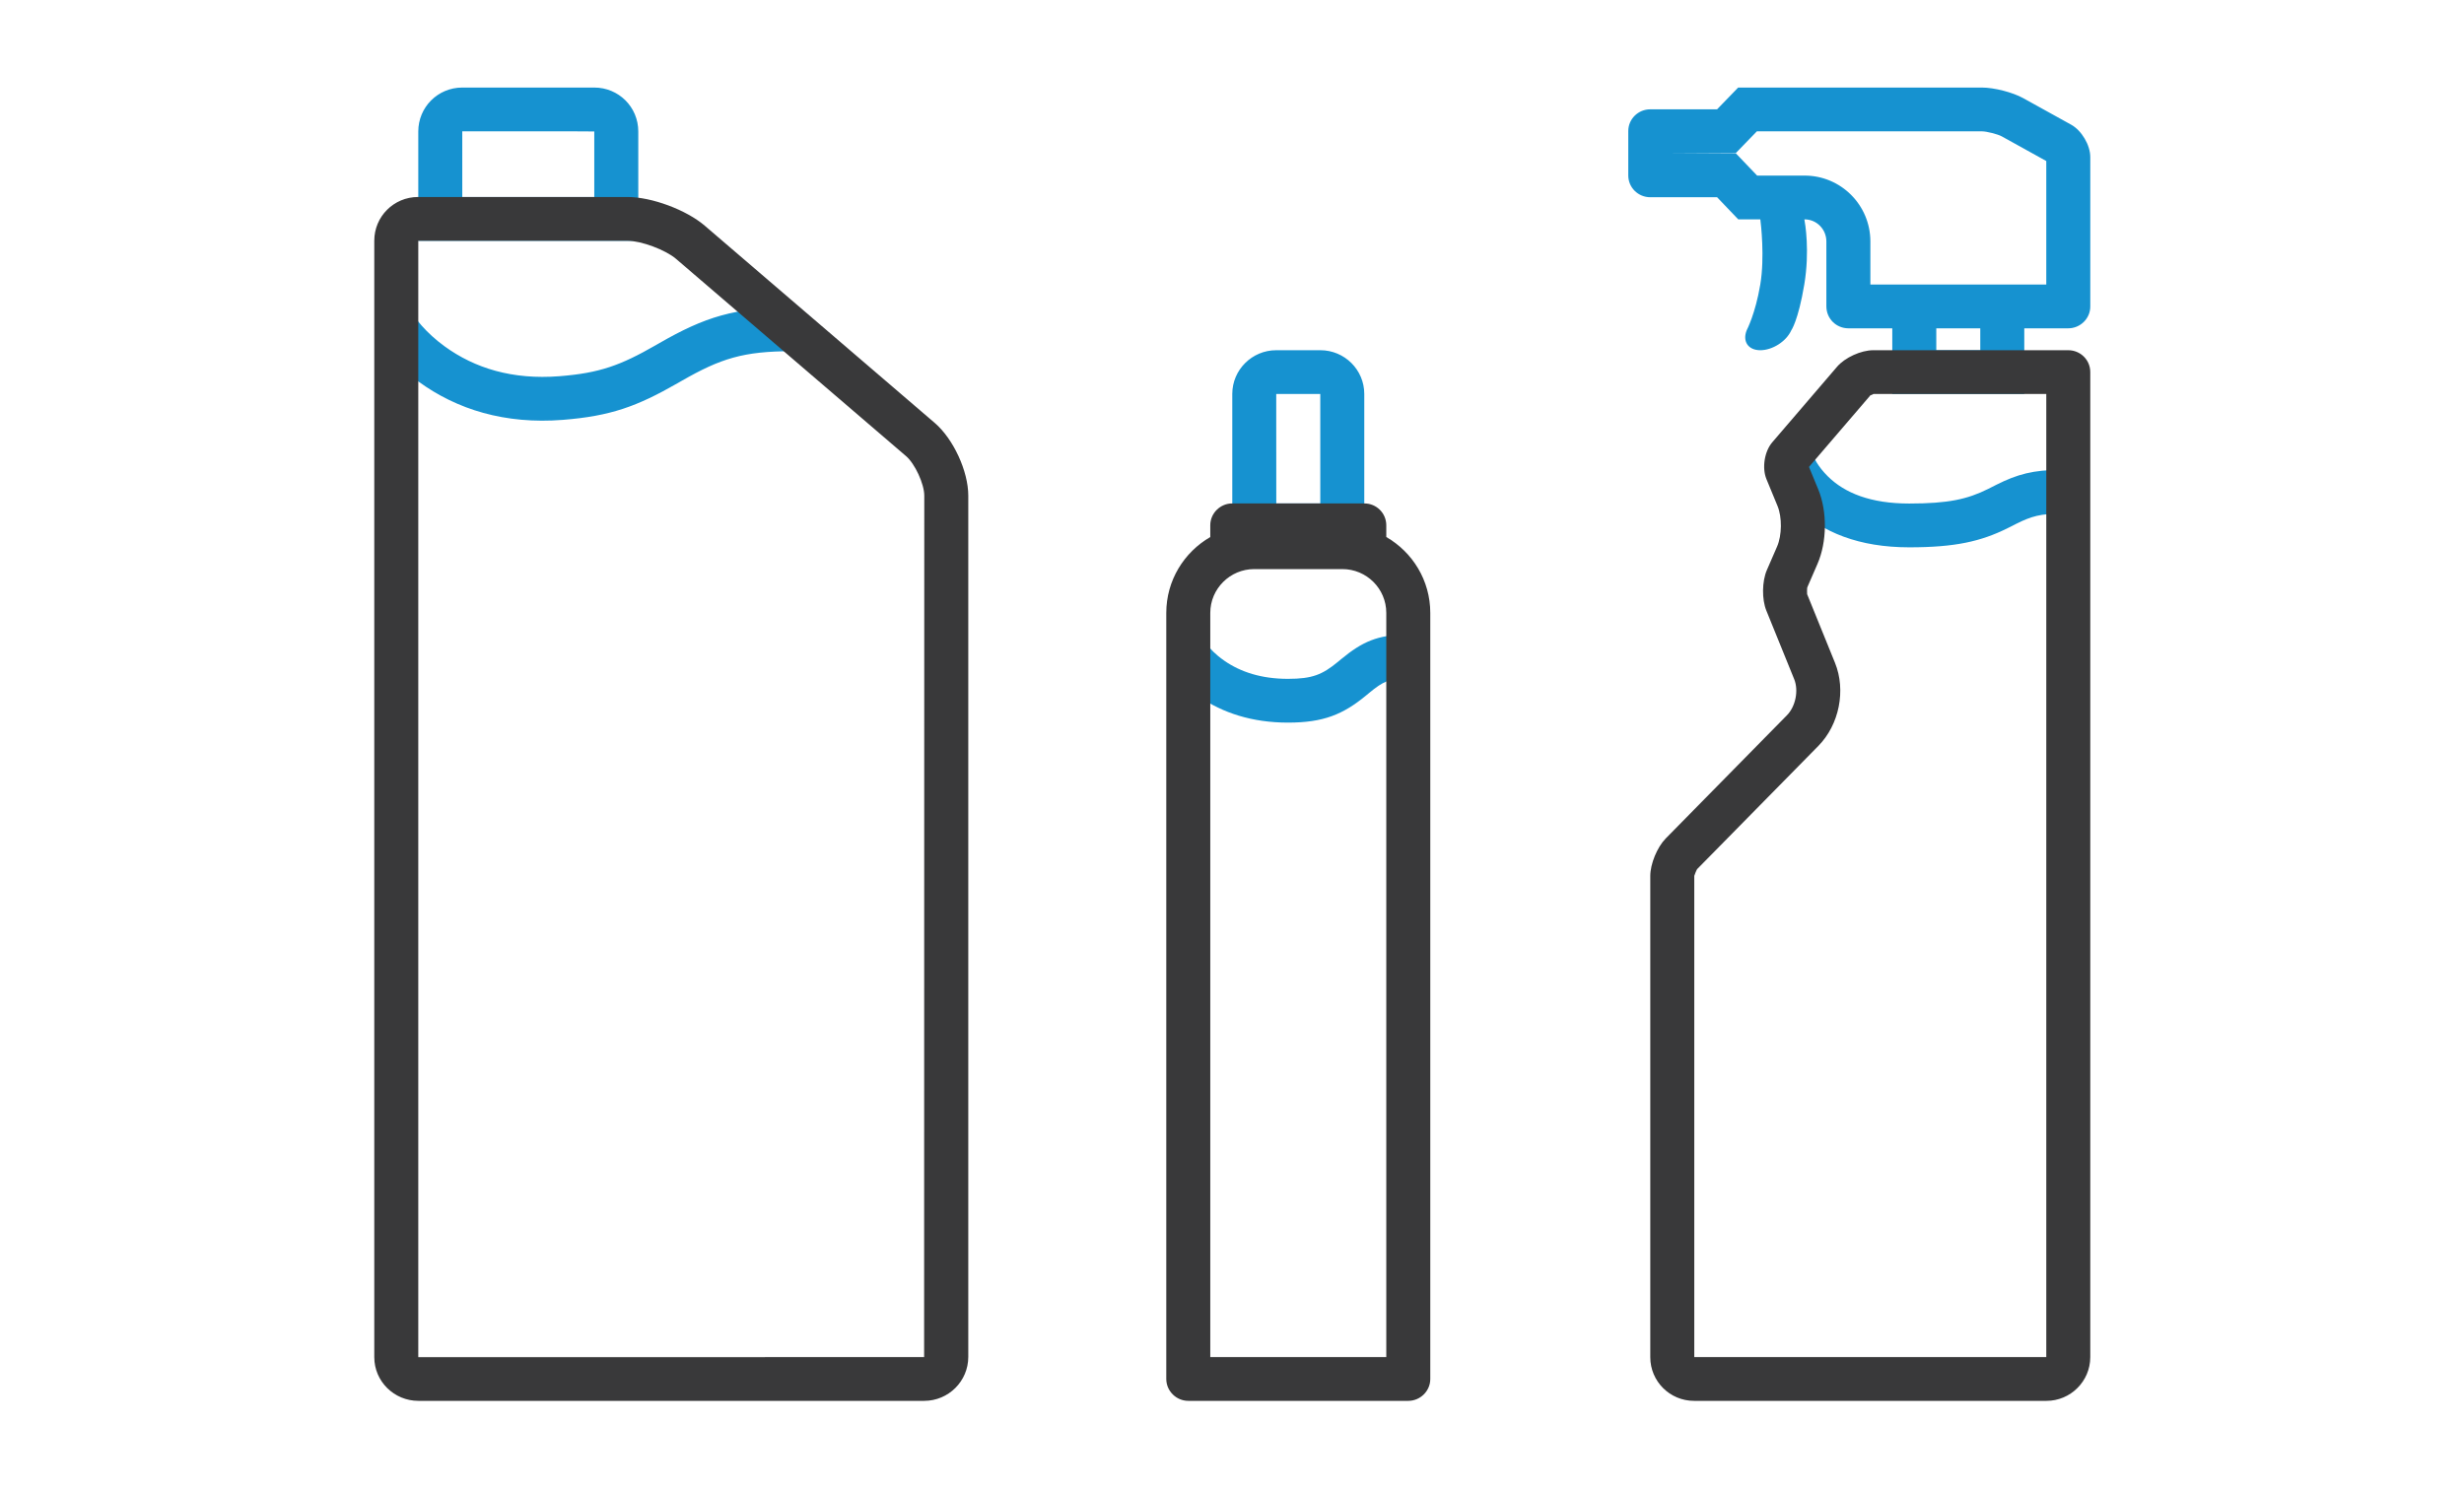 <svg id="icon-med-2" viewBox="0 0 288 174" fill="none" xmlns="http://www.w3.org/2000/svg">
<path d="M210.901 25.645C210.989 26.108 211.548 29.336 210.89 33.265C210.178 37.513 209.363 38.63 209.363 38.63C208.786 39.907 207.177 40.941 205.747 40.941C204.327 40.941 203.635 39.901 204.166 38.595C204.166 38.595 205.173 36.693 205.747 33.265C206.282 30.068 205.82 26.16 205.754 25.645H203.173L200.698 23.057H192.884C191.467 23.057 190.319 21.918 190.319 20.516V15.321C190.319 13.918 191.469 12.78 192.884 12.78H200.698L203.164 10.235H231.647C233.081 10.235 235.247 10.791 236.48 11.474L242.083 14.577C243.317 15.261 244.319 16.966 244.319 18.361V35.838C244.319 37.243 243.147 38.382 241.742 38.382H236.604V46.059H221.176V38.382H216.049C214.626 38.382 213.472 37.252 213.472 35.805V28.223C213.472 26.799 212.331 25.645 210.926 25.645H210.901ZM206.83 54.196L211.808 52.911C211.958 53.485 212.506 54.56 213.632 55.676C215.625 57.651 218.668 58.865 223.151 58.865C227.748 58.865 229.96 58.357 232.36 57.166C232.565 57.065 233.276 56.703 233.339 56.671C235.788 55.439 237.676 54.93 240.868 54.93V60.048C238.542 60.048 237.43 60.347 235.66 61.238C235.617 61.26 234.888 61.631 234.654 61.747C231.535 63.294 228.537 63.983 223.151 63.983C217.326 63.983 212.973 62.246 210.003 59.302C208.151 57.466 207.193 55.589 206.83 54.196ZM136.78 78.112L141.137 75.393C141.372 75.767 142.017 76.483 143.101 77.238C144.997 78.558 147.438 79.359 150.543 79.359C153.392 79.359 154.568 78.865 156.388 77.365C156.581 77.205 156.581 77.205 156.784 77.037C159.208 75.032 161.06 74.194 164.376 74.194V79.312C162.433 79.312 161.652 79.665 160.072 80.972C159.877 81.134 159.877 81.134 159.67 81.305C156.989 83.516 154.698 84.476 150.543 84.476C146.359 84.476 142.895 83.34 140.153 81.432C138.455 80.25 137.358 79.03 136.78 78.112ZM144.033 46.052C144.033 43.229 146.343 40.941 149.17 40.941H154.324C157.161 40.941 159.461 43.233 159.461 46.052V63.971H144.033V46.052ZM149.17 46.059C149.176 46.058 149.176 58.853 149.176 58.853H154.319V46.059H149.17ZM44.192 39.877L48.523 37.115C48.618 37.263 48.872 37.603 49.288 38.071C50.014 38.89 50.909 39.717 51.973 40.491C55.477 43.041 59.897 44.414 65.38 43.981C70.091 43.61 72.522 42.718 76.627 40.364C76.854 40.234 76.854 40.234 77.082 40.103C82.385 37.06 85.867 35.937 92.632 35.937V41.055C86.876 41.055 84.234 41.907 79.651 44.536C79.425 44.666 79.425 44.666 79.195 44.798C74.484 47.499 71.368 48.643 65.787 49.083C59.025 49.617 53.399 47.869 48.938 44.622C46.563 42.895 45.006 41.14 44.192 39.877ZM48.89 15.368C48.89 12.533 51.172 10.235 54.032 10.235H69.462C72.302 10.235 74.604 12.504 74.604 15.368V28.147H48.89V15.368ZM69.461 23.029V15.368C69.461 15.341 54.032 15.353 54.032 15.353C54.026 15.353 54.033 23.029 54.033 23.029H69.461ZM226.319 40.941H231.461V38.382H226.319V40.941ZM202.903 17.939L205.379 20.527H210.926C215.191 20.527 218.615 23.992 218.615 28.223V33.265H239.176V18.824L233.978 15.945C233.512 15.687 232.208 15.353 231.647 15.353H205.349L202.883 17.898H195.461L202.903 17.939Z" fill="#1692D0"/>
<path d="M239.199 158.647C239.186 158.647 239.181 158.647 239.178 158.647H239.199ZM239.176 46.059H218.957C219.02 46.059 218.577 46.261 218.637 46.191L211.44 54.586L212.524 57.215C213.589 59.797 213.55 63.353 212.433 65.921L211.24 68.668C211.212 68.732 211.203 69.412 211.222 69.459L214.48 77.485C215.784 80.696 214.973 84.72 212.547 87.187L198.368 101.601C198.313 101.657 198.033 102.336 198.033 102.396V158.647H239.176V46.059ZM141.461 62.783V61.409C141.461 59.997 142.626 58.853 144.025 58.853H159.469C160.885 58.853 162.033 59.986 162.033 61.409V62.779C165.107 64.548 167.176 67.859 167.176 71.648V161.208C167.176 162.62 166.004 163.765 164.598 163.765H138.896C137.473 163.765 136.318 162.601 136.318 161.208V71.648C136.318 67.86 138.392 64.553 141.461 62.783ZM206.466 56.005C205.928 54.698 206.239 52.767 207.144 51.711L214.725 42.87C215.638 41.805 217.508 40.941 218.957 40.941H241.74C243.164 40.941 244.318 42.075 244.318 43.492V158.653C244.318 161.476 242.009 163.765 239.199 163.765H198.009C195.182 163.765 192.89 161.488 192.89 158.66V102.396C192.89 100.992 193.7 99.03 194.693 98.021L208.871 83.607C209.867 82.594 210.25 80.729 209.712 79.402L206.454 71.375C205.922 70.065 205.943 67.963 206.519 66.637L207.713 63.89C208.281 62.583 208.303 60.46 207.766 59.158L206.466 56.005ZM162.033 158.647V71.648C162.033 68.821 159.733 66.529 156.901 66.529H146.593C143.772 66.529 141.461 68.828 141.461 71.648V158.647H162.033ZM43.747 28.139C43.747 25.317 46.025 23.029 48.869 23.029H73.339C76.168 23.029 80.207 24.526 82.376 26.387L109.261 49.446C111.423 51.3 113.176 55.072 113.176 57.944V158.624C113.176 161.463 110.866 163.765 108.014 163.765H48.909C46.058 163.765 43.747 161.481 43.747 158.655V28.139ZM48.89 28.147V158.655C48.89 158.647 108.014 158.647 108.014 158.647C108.024 158.647 108.033 57.944 108.033 57.944C108.033 56.575 106.942 54.213 105.903 53.322L79.018 30.263C77.783 29.204 74.936 28.147 73.339 28.147H48.89Z" fill="#39393A"/>
</svg>
